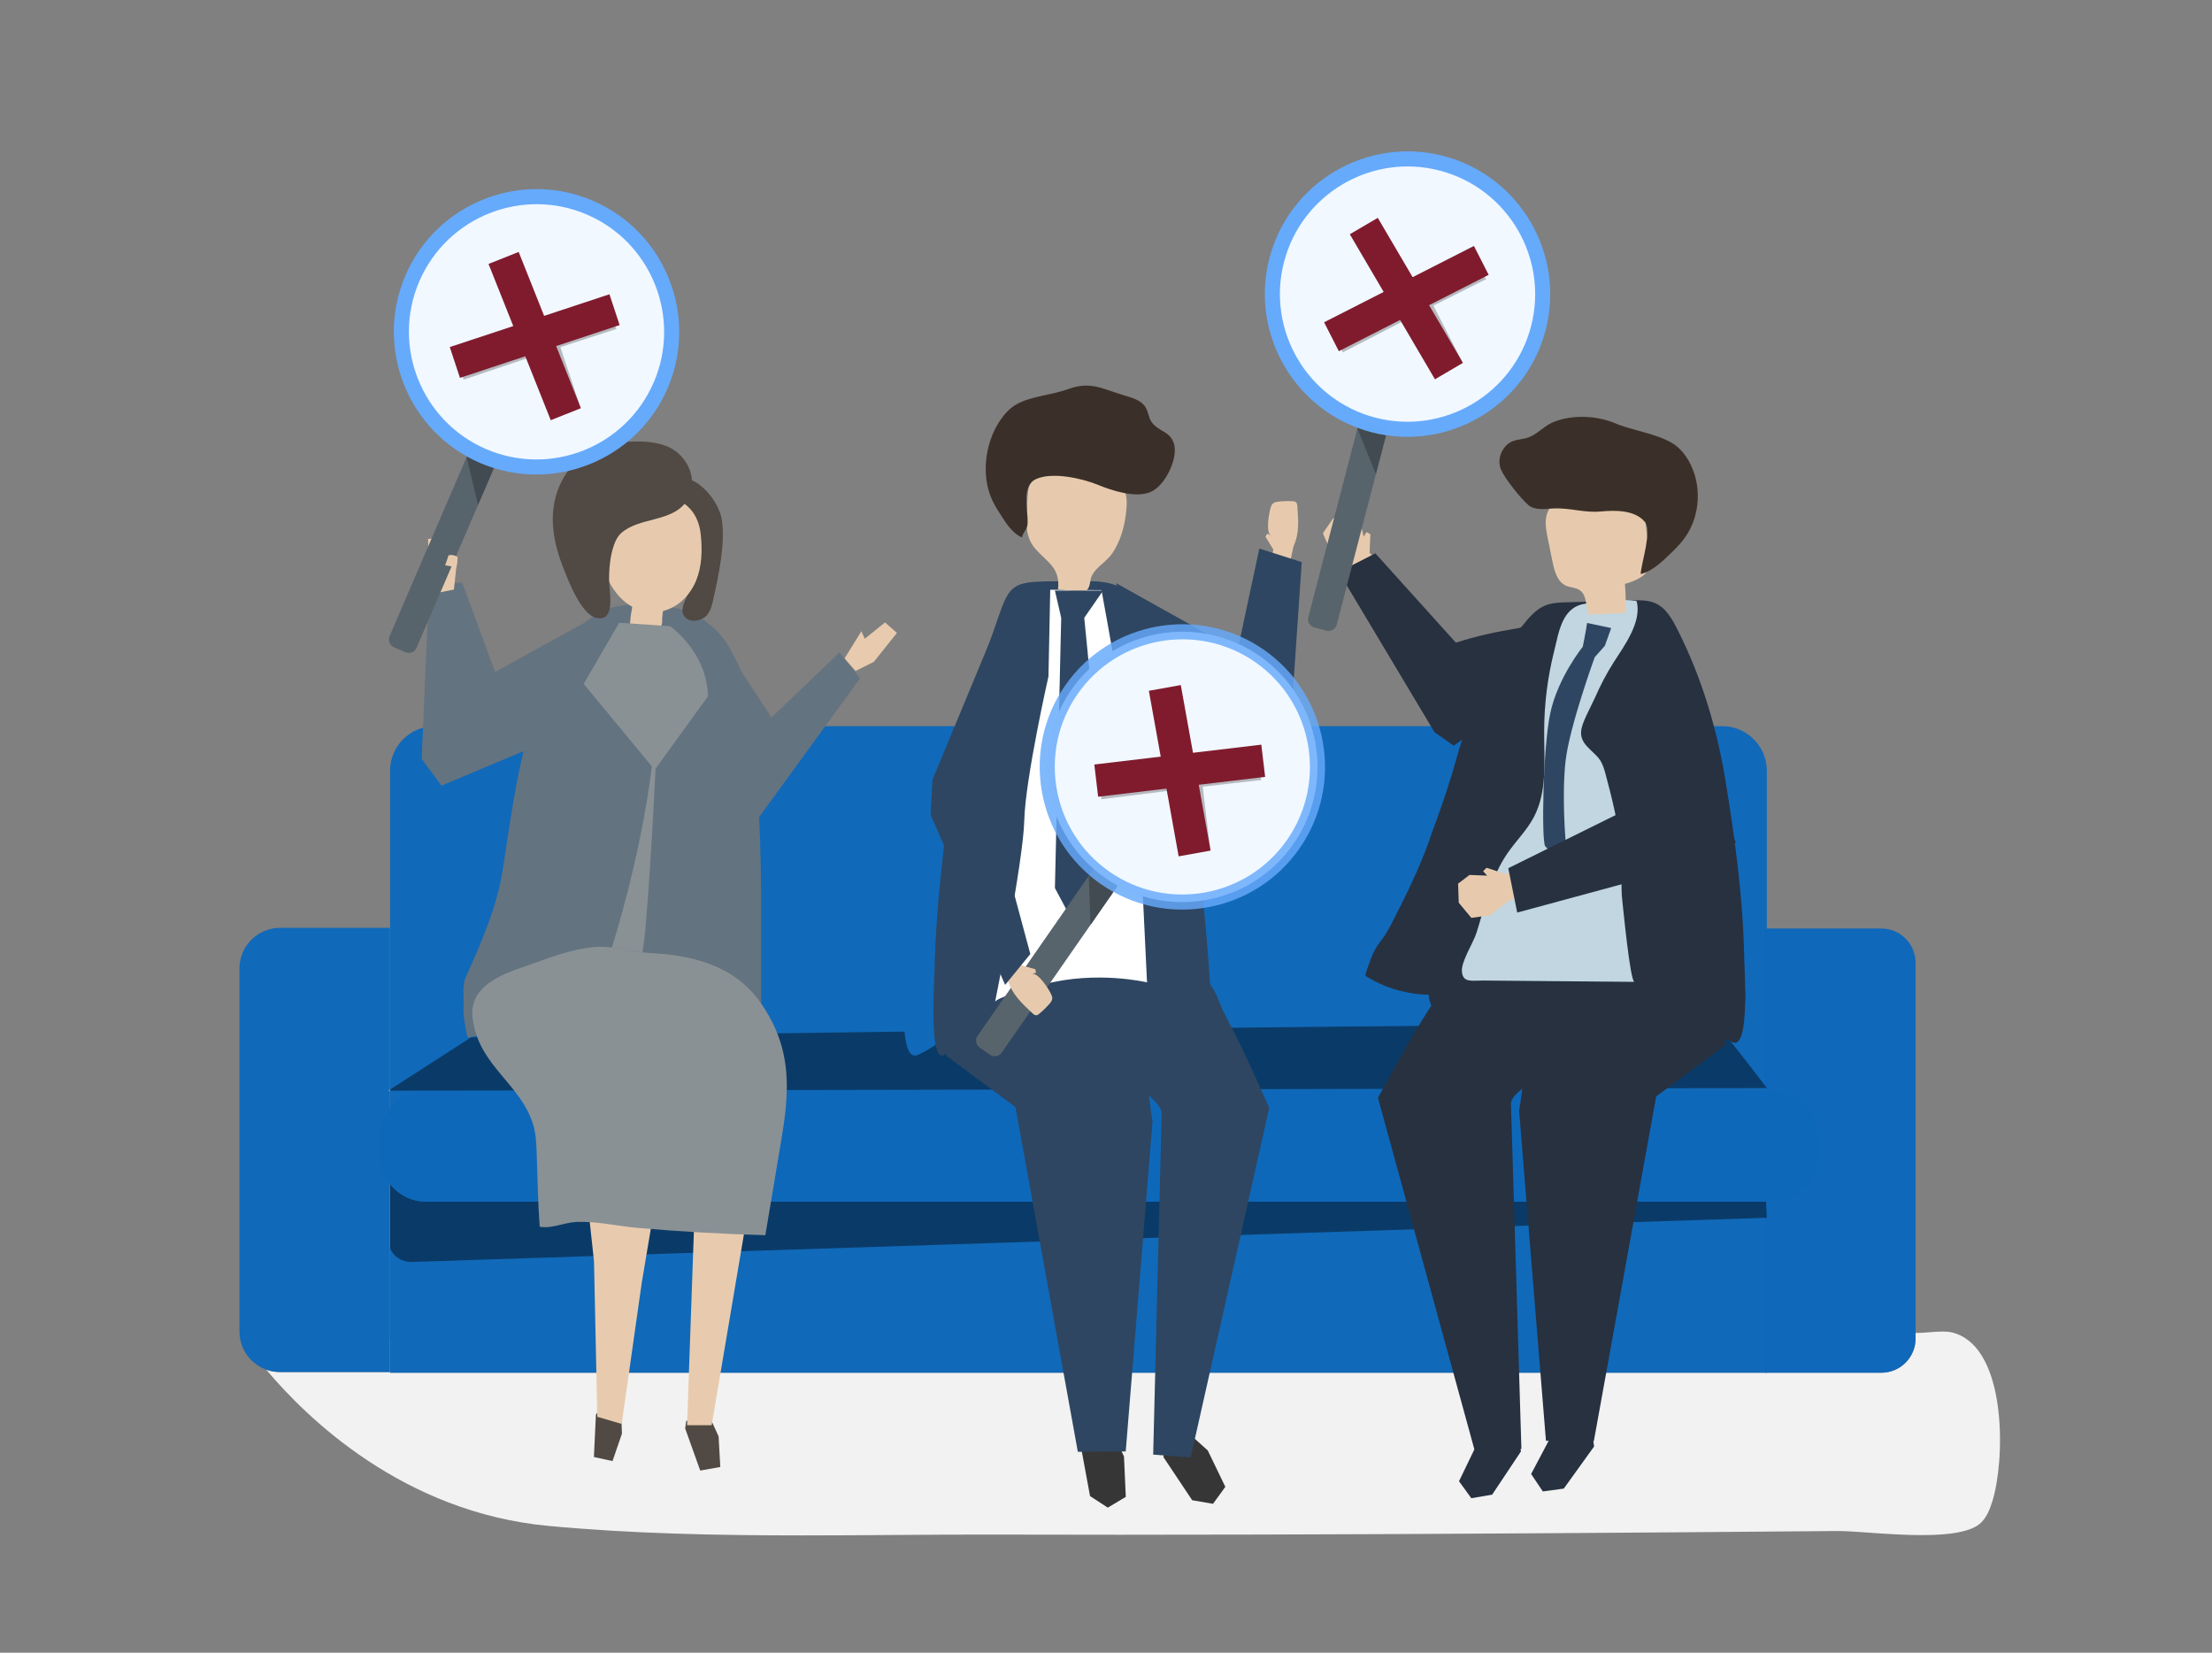 <?xml version="1.0" encoding="UTF-8" standalone="no"?>
<!-- Created with Inkscape (http://www.inkscape.org/) -->

<svg
   xmlns:dc="http://purl.org/dc/elements/1.1/"
   xmlns:cc="http://creativecommons.org/ns#"
   xmlns:rdf="http://www.w3.org/1999/02/22-rdf-syntax-ns#"
   xmlns:svg="http://www.w3.org/2000/svg"
   xmlns="http://www.w3.org/2000/svg"
   xmlns:sodipodi="http://sodipodi.sourceforge.net/DTD/sodipodi-0.dtd"
   xmlns:inkscape="http://www.inkscape.org/namespaces/inkscape"
   version="1.1"
   id="svg2"
   xml:space="preserve"
   width="2266.667"
   height="1693.333"
   viewBox="0 0 2266.667 1693.333"
   sodipodi:docname="rejected_concept.svg"
   inkscape:version="0.92.5 (2060ec1f9f, 2020-04-08)"><rect x="0" y="0" width="2266.667" height="1693.333" fill="#808080" stroke="none"/><defs
     id="defs6" /><sodipodi:namedview
     pagecolor="#ffffff"
     bordercolor="#666666"
     borderopacity="1"
     objecttolerance="10"
     gridtolerance="10"
     guidetolerance="10"
     inkscape:pageopacity="0"
     inkscape:pageshadow="2"
     inkscape:window-width="1366"
     inkscape:window-height="740"
     id="namedview4"
     showgrid="false"
     inkscape:zoom="0.27874017"
     inkscape:cx="1218.261"
     inkscape:cy="743.1181"
     inkscape:window-x="0"
     inkscape:window-y="0"
     inkscape:window-maximized="1"
     inkscape:current-layer="g10" /><g
     id="g10"
     inkscape:groupmode="layer"
     inkscape:label="ink_ext_XXXXXX"
     transform="matrix(1.333,0,0,-1.333,0,1693.333)"><g
       id="g4752"><g
         transform="scale(0.1)"
         id="g12"><path
           inkscape:connector-curvature="0"
           id="path18"
           style="fill:#f2f2f2;fill-opacity:1;fill-rule:nonzero;stroke:none"
           d="m 6167.83,901.5 c -653.66,0 -1307.82,12.602 -1953.53,73.102 C 3097.79,1079.3 2355.23,1807.3 2046.78,2175.4 c 33.15,-12 68.91,-18.5 106.19,-18.5 h 843.96 v 236.7 c 0.39,0 0.97,0 1.36,0 v -241.7 h 10583.81 880.2 c 145.4,0 263.3,117.8 263.3,263.2 v 42.8 c 7.1,0 14.2,0.1 21.2,0.1 53.3,0.3 122.3,10.4 185,10.4 29.6,0 57.9,-2.3 82.4,-8.9 19.6,-5.4 38.2,-12.4 56,-20.9 357.5,-171.8 341.4,-965.3 245.9,-1274.1 -18.3,-59.3 -41.7,-119.3 -85.5,-163.3 -76.1,-76.399 -257.6,-97.399 -456,-97.399 -121.3,0 -249,7.898 -362.9,15.699 -113.9,7.902 -214,15.699 -280.1,15.699 -2.3,0 -4.6,0 -6.8,0 C 13698.5,931.5 13272.2,928 12845.8,924.902 11432.2,914.5 10018.7,906.5 8604.97,906.5 c -307.62,0 -615.51,0.398 -923.13,1.199 -40.6,0.102 -81.19,0.203 -121.84,0.203 -230.77,0 -462.44,-1.601 -694.54,-3.203 -232.22,-1.597 -464.89,-3.199 -697.63,-3.199" /><path
           inkscape:connector-curvature="0"
           id="path20"
           style="fill:#514943;fill-opacity:1;fill-rule:nonzero;stroke:none"
           d="m 4776.8,1799.9 4.27,-116.4 -72.49,-210.7 -142.94,31.1 15.15,324.3 28.07,48.6 167.94,-76.9" /><path
           inkscape:connector-curvature="0"
           id="path22"
           style="fill:#0f68ba;fill-opacity:1;fill-rule:nonzero;stroke:none"
           d="m 14725.6,2415.1 c 0,-145.4 -117.9,-263.2 -263.3,-263.2 h -892.9 v 3414.39 h 892.9 c 145.4,0 263.3,-117.86 263.3,-263.24 V 2415.1" /><path
           inkscape:connector-curvature="0"
           id="path24"
           style="fill:#0f68ba;fill-opacity:0.979;fill-rule:nonzero;stroke:none"
           d="M 13582.1,2151.9 H 2998.29 v 4626.06 c 0,189.85 153.9,343.75 343.75,343.75 h 9896.26 c 189.9,0 343.8,-153.9 343.8,-343.75 V 2151.9" /><path
           inkscape:connector-curvature="0"
           id="path26"
           style="fill:#e8e8e8;fill-opacity:1;fill-rule:nonzero;stroke:none"
           d="m 2998.29,3108.5 c -0.47,1.12 -0.92,2.24 -1.36,3.37 v 492.02 c 0.45,-0.57 0.91,-1.16 1.36,-1.73 V 3108.5" /><path
           inkscape:connector-curvature="0"
           id="path28"
           style="fill:#000000;fill-opacity:0.434;fill-rule:nonzero;stroke:none"
           d="m 3158.68,3003.08 c -72.21,0 -134.56,43.45 -160.39,105.42 v 493.66 c 65.05,-82.41 165.83,-135.31 278.97,-135.31 H 13575.7 l 6.4,-124.06 -10415.63,-339.55 c -2.61,-0.11 -5.21,-0.16 -7.79,-0.16" /><path
           inkscape:connector-curvature="0"
           id="path30"
           style="fill:#0f68ba;fill-opacity:0.984;fill-rule:nonzero;stroke:none"
           d="M 13620.8,3466.85 H 3277.26 c -196.17,0 -355.2,159.03 -355.2,355.2 v 142.63 c 0,196.16 159.03,355.19 355.2,355.19 H 13620.8 c 196.1,0 355.2,-159.03 355.2,-355.19 v -142.63 c 0,-196.17 -159.1,-355.2 -355.2,-355.2" /><path
           inkscape:connector-curvature="0"
           id="path32"
           style="fill:#0f68ba;fill-opacity:0.979;fill-rule:nonzero;stroke:none"
           d="m 2996.93,2156.9 h -843.96 c -172.45,0 -312.25,139.8 -312.25,312.2 v 2789.93 c 0,172.45 139.8,312.26 312.25,312.26 h 843.96 V 2156.9" /><path
           inkscape:connector-curvature="0"
           id="path34"
           style="fill:#f5f5f5;fill-opacity:1;fill-rule:nonzero;stroke:none"
           d="m 2998.29,4320.05 c -0.46,0.01 -0.93,0.01 -1.36,0.01 v 7.42 l 1.36,0.88 v -8.31" /><path
           inkscape:connector-curvature="0"
           id="path36"
           style="fill:#000000;fill-opacity:0.434;fill-rule:nonzero;stroke:none"
           d="m 3140.55,4319.87 c -71.61,0 -119.87,0.06 -142.26,0.18 v 8.31 l 623.17,401.63 c 0,0 1510.54,21.07 3331.71,43.81 9.27,-100.74 30.52,-178.51 74.24,-183.71 1.7,-0.2 3.39,-0.3 5.07,-0.3 13.3,0 26.11,5.93 37.91,11.67 82.29,40.06 150.72,89.83 221.15,137.47 1.45,-2.04 2.92,-4.05 4.4,-6.01 85.69,-113.45 238.16,-148.88 378.62,-168.93 157.34,-22.45 316.04,-35.4 474.92,-38.7 20.7,-0.43 41.44,-0.69 62.17,-0.69 92,0 184.07,5.22 273.94,24.3 175.01,37.15 334.5,125.1 502.28,187.33 69.83,25.9 141.28,47.38 213.8,64.3 1450.53,16.2 2800.93,28.77 3498.43,28.77 306.3,0 486.6,-2.42 494.3,-8.03 56.7,-41.49 387.7,-481.41 387.7,-481.41 v 0 c 0,0 -9128.34,-19.99 -10441.55,-19.99" /><path
           inkscape:connector-curvature="0"
           id="path38"
           style="fill:#cfd4d4;fill-opacity:1;fill-rule:nonzero;stroke:none"
           d="m 2996.93,4320.06 c -5.6,0.03 -9.38,0.07 -11.34,0.12 l 11.34,7.3 v -7.42" /><path
           inkscape:connector-curvature="0"
           id="path40"
           style="fill:#363636;fill-opacity:1;fill-rule:nonzero;stroke:none"
           d="m 8374.63,1699.8 -67.56,-104.1 72.43,-392.1 136.34,-88.6 138.47,82.7 -13.86,310.3 -127.34,274.5 -138.48,-82.7" /><path
           inkscape:connector-curvature="0"
           id="path42"
           style="fill:#363636;fill-opacity:1;fill-rule:nonzero;stroke:none"
           d="m 8964.46,1626 -21.05,-122.3 221.19,-331.8 160.2,-27.6 94.66,130.5 -135.1,279.8 -225.24,201.9 -94.66,-130.5" /><path
           inkscape:connector-curvature="0"
           id="path44"
           style="fill:#2e4661;fill-opacity:1;fill-rule:nonzero;stroke:none;stroke-width:0.891"
           d="m 7280.089,4732.92 c 67.979,-113.45 188.937,-148.88 300.366,-168.93 124.821,-22.45 250.72,-35.4 376.763,-38.7 89.28,-2.34 179.282,0.23 266.642,23.61 138.839,37.15 265.365,125.1 398.468,187.33 117.736,55.05 241.304,90.11 366.346,103.94 35.279,3.89 72.351,6.77 102.346,30.57 65.782,52.19 65.068,171.58 56.5,269.18 -12.193,138.81 -29.154,289.68 -109.034,386.09 -56.572,68.27 -135.523,96.97 -211.998,117.61 -362.229,97.77 -745.227,61.02 -1093.676,-96.21 -139.965,-63.16 -360.611,-155.07 -458.728,-306.1 -80.601,-124.06 -67.012,-386.55 6.005,-508.39" /><path
           inkscape:connector-curvature="0"
           id="path46"
           style="fill:#2e4661;fill-opacity:1;fill-rule:nonzero;stroke:none"
           d="m 7296.38,4775.41 c -17.35,-45.71 -20.51,-102.38 -21.76,-187.1 l 531.57,-394.57 479.32,-2649.54 368.2,2.4 206.16,2536.26 c -36.6,212.07 -42.76,461.26 -114.4,662.7 -84.99,238.98 -476.27,343.02 -709.91,347.85 -202.69,4.19 -404.41,-53.41 -576.49,-159.97 -94.85,-58.74 -140.44,-99.37 -162.69,-158.03" /><path
           inkscape:connector-curvature="0"
           id="path48"
           style="fill:#2e4661;fill-opacity:1;fill-rule:nonzero;stroke:none;stroke-width:0.894"
           d="m 9356.25,5042.725 c 18.783,-43.348 34.653,-89.243 57.182,-132.295 50.644,-96.807 100.656,-192.014 148.054,-293.452 66.408,-142.159 131.65,-285.157 195.825,-428.866 L 9153.028,1499.9 l -288.193,22.612 65.073,2620.278 c 1.53,67.293 -121.462,157.395 -157.822,192.32 -93.437,89.757 -137.696,135.632 -189.852,268.598 -40.657,103.689 -47.431,227.037 -16.242,335.516 31.181,108.458 100.47,200.318 187.4,244.614 67.436,34.372 141.976,40.178 214.923,45.53 105.536,7.771 220.572,12.363 306.224,-63.274 38.319,-33.829 61.674,-77.137 81.711,-123.368" /><path
           inkscape:connector-curvature="0"
           id="path50"
           style="fill:#2e4661;fill-opacity:1;fill-rule:nonzero;stroke:none;stroke-width:0.876"
           d="m 7176.865,5048.67 c -4.972,-192.07 -1.788,-448.98 60.13,-458.58 11.601,-1.8 22.78,4.9 32.977,11.37 107.67,68.31 184.419,164.89 290.577,230.89 111.23,69.17 237.652,105.36 361.196,130.37 184.281,38.42 371.608,61.52 557.078,63.68 159.399,1.84 352.296,7.74 502.978,-44.49 114.475,-53.86 227.063,-109.14 338.738,-168.23 -33.69,715.49 -111.56,1445.25 -234.644,2183.1 -48.053,288.04 -46.987,572.94 -207.966,793.27 -144.077,197.21 -95.678,450.16 -518.677,446.1 -750.044,-7.2 -525.866,63.79 -848.154,-718.56 -72.314,-175.57 -163.488,-654.48 -190.557,-843.78 -32.578,-227.83 -62.678,-454.58 -86.378,-680.74 -26.24,-250.48 -44.739,-500.23 -50.094,-748.5 -0.591,-27.45 -4.826,-104.2 -7.205,-195.9" /><path
           inkscape:connector-curvature="0"
           id="path52"
           style="fill:#ffffff;fill-opacity:1;fill-rule:nonzero;stroke:none;stroke-width:0.849"
           d="m 8073.473,8170.08 394.097,-3.017 c 0,0 277.165,-1505.883 289.961,-1765.247 12.568,-254.624 60.032,-1249.545 60.032,-1249.545 0,0 -385.831,92.772 -792.569,-15.044 -403.767,-107.013 -376.116,-138.796 -376.116,-138.796 0,0 217.728,1085.059 224.913,1396.813 7.34,318.875 186.054,1108.741 186.054,1108.741 l 13.627,666.095" /><path
           inkscape:connector-curvature="0"
           id="path54"
           style="fill:#e7caad;fill-opacity:1;fill-rule:nonzero;stroke:none"
           d="m 8352.52,8165.25 c -4.81,-4.18 -10.35,-7.47 -16.76,-9.58 -12.72,-4.19 -26.54,-2.65 -39.85,-1.08 -54.2,6.42 -108.4,12.82 -162.6,19.24 17.87,165.97 -79.15,203.51 -173.69,310.26 -95.83,108.22 -66.34,254.13 -60.95,386.57 1.54,36.88 3.33,74.88 18.93,108.34 27.36,58.71 91.08,91.14 152.95,110.37 157.86,49.06 338.41,36.97 477.41,-52.51 36.99,-23.81 71.53,-53.74 91.57,-92.9 30.9,-60.4 23.05,-132.47 14.43,-199.75 -13.24,-103.42 -43.84,-204.99 -102.32,-292.16 -54.49,-81.2 -158.37,-120.1 -170.3,-217.56 -3.09,-25.17 -10.71,-53.5 -28.82,-69.24" /><path
           inkscape:connector-curvature="0"
           id="path56"
           style="fill:#3a3029;fill-opacity:1;fill-rule:nonzero;stroke:none"
           d="m 9031.19,9248.95 c -1.67,50.63 -21.93,95.86 -69.46,126.42 -40.98,26.34 -88.23,48.18 -113.13,90.06 -19.32,32.5 -22.15,72.72 -41.31,105.33 -34.66,59.03 -109.93,76.4 -175.4,96.41 -163.76,50.06 -251.94,107.85 -425.4,43.77 -123.33,-45.57 -282.67,-51.67 -397.14,-118.13 -47.8,-27.75 -88.47,-72.34 -121.85,-122 -115.63,-172.06 -143.4,-414 -68.09,-593.47 16.87,-40.17 38.29,-77.12 61.19,-112.49 45.79,-70.72 94.83,-157.74 175.9,-192.37 5.1,33.33 31.19,51.72 39.34,84.47 5.88,23.57 3.91,48.27 2.63,72.54 -4.98,94.36 -35.39,243.56 63.62,290.35 125.2,59.17 360.07,5.79 480.66,-44.29 106.7,-44.32 286.78,-101.99 400.54,-54.51 105.61,44.08 191.48,219.75 187.9,327.91" /><path
           inkscape:connector-curvature="0"
           id="path58"
           style="fill:#2e4661;fill-opacity:1;fill-rule:nonzero;stroke:none"
           d="m 8109.43,8163.7 h 370.48 l -144.97,-209.44 209.4,-2129.42 -257.73,-279.26 -177.18,331.63 48.32,2077.05 -48.32,209.44" /><path
           inkscape:connector-curvature="0"
           id="path60"
           style="fill:#273140;fill-opacity:1;fill-rule:nonzero;stroke:none"
           d="m 12237.5,1707.9 16.6,-123 -232.9,-323.7 -161.1,-21.8 -89.9,133.9 145,274.7 232.3,193.7 90,-133.8" /><path
           inkscape:connector-curvature="0"
           id="path62"
           style="fill:#273140;fill-opacity:1;fill-rule:nonzero;stroke:none"
           d="m 11670.8,1669 21.1,-122.2 -221.2,-331.9 -160.2,-27.6 -94.7,130.6 135.1,279.7 225.3,202 94.6,-130.6" /><path
           inkscape:connector-curvature="0"
           id="path64"
           style="fill:#273140;fill-opacity:1;fill-rule:nonzero;stroke:none"
           d="m 13339.3,4776 c -85.7,-113.45 -238.1,-148.88 -378.6,-168.93 -157.3,-22.46 -316,-35.39 -474.9,-38.7 -112.5,-2.34 -226,0.22 -336.1,23.6 -175,37.16 -334.5,125.11 -502.3,187.35 -148.4,55.05 -304.2,90.09 -461.8,103.92 -44.5,3.9 -91.2,6.78 -129,30.58 -82.9,52.19 -82,171.57 -71.2,269.19 15.4,138.8 36.7,289.67 137.4,386.08 71.3,68.27 170.9,96.96 267.2,117.61 456.7,97.77 939.4,61.02 1378.7,-96.21 176.4,-63.17 454.5,-155.08 578.2,-306.1 101.6,-124.06 84.5,-386.55 -7.6,-508.39" /><path
           inkscape:connector-curvature="0"
           id="path66"
           style="fill:#273140;fill-opacity:1;fill-rule:nonzero;stroke:none"
           d="m 13241.4,4857.48 c 17.3,-45.71 20.5,-102.37 21.8,-187.09 l -531.6,-394.57 -479.3,-2649.62 -368.2,2.5 -206.2,2536.24 c 36.6,212.06 42.8,461.26 114.4,662.7 85,238.97 476.3,343.01 709.9,347.85 202.7,4.18 404.4,-53.41 576.5,-159.97 94.9,-58.74 140.4,-99.38 162.7,-158.04" /><path
           inkscape:connector-curvature="0"
           id="path68"
           style="fill:#273140;fill-opacity:1;fill-rule:nonzero;stroke:none"
           d="m 11088.2,5130.94 c -23.2,-43.89 -42.9,-90.38 -70.7,-133.99 -62.6,-98.03 -124.4,-194.44 -182.9,-297.18 -82.1,-143.96 -162.7,-288.79 -242,-434.33 l 746.7,-2722.54 356.1,23 -80.4,2653.64 c -1.9,68.15 150.1,159.4 195,194.77 115.5,90.9 170.2,137.36 234.6,272.02 50.3,105.01 58.6,229.93 20.1,339.78 -38.5,109.86 -124.2,202.87 -231.6,247.74 -83.3,34.8 -175.4,40.68 -265.6,46.11 -130.4,7.87 -272.5,12.52 -378.4,-64.07 -47.3,-34.27 -76.2,-78.14 -100.9,-124.95" /><path
           inkscape:connector-curvature="0"
           id="path70"
           style="fill:#647380;fill-opacity:1;fill-rule:nonzero;stroke:none"
           d="m 4710.6,8035.33 c -4.2,-0.98 -8.38,-2 -12.54,-3.04 -198.97,-50.09 -424.15,-330.2 -495.41,-523.71 -219.74,-596.65 -256.31,-970.9 -338.61,-1495.03 -44.3,-282.21 -165.17,-557.99 -282.08,-818.47 -32.77,-73 -13.16,-146.83 -18.34,-222.7 -5.4,-78.99 13.45,-160.04 28.92,-238.04 3.94,-21.72 133.43,32.93 144.79,36.58 203.42,65.2 408.6,125.45 616.86,173.3 137.81,31.67 276.91,57.89 417.05,76.93 413.45,56.18 687.75,-77.12 1082.21,-208.66 -13.8,902.61 36.33,1632.86 -115.6,2519.44 -18.17,106.05 -17.41,177.96 -76.97,292.53 -57.18,109.97 -95.71,186.58 -187.34,263.32 -31.38,26.3 -63,52.76 -98.64,72.52 -187.8,104.2 -455.14,124.3 -664.3,75.03" /><path
           inkscape:connector-curvature="0"
           id="path72"
           style="fill:#e8cbae;fill-opacity:1;fill-rule:nonzero;stroke:none"
           d="m 6716.98,7615.77 178.14,222.68 -91.86,80.27 -155.74,-125.48 -25.82,58.14 -129.23,-209.12 84.22,-96.34 140.29,69.85" /><path
           inkscape:connector-curvature="0"
           id="path74"
           style="fill:#647380;fill-opacity:1;fill-rule:nonzero;stroke:none"
           d="m 5473.54,7887.78 457.08,-699.58 523.37,500.54 157.34,-199.72 -848.62,-1166.37 -638.59,1002.89 349.42,562.24" /><path
           inkscape:connector-curvature="0"
           id="path76"
           style="fill:#647380;fill-opacity:1;fill-rule:nonzero;stroke:none"
           d="m 4703,8032.45 -896.97,-494.01 -253.39,687.41 -253.8,-14.6 -57.19,-1341.78 151.54,-205.06 928.02,389.52 381.79,978.52" /><path
           inkscape:connector-curvature="0"
           id="path78"
           style="fill:#514943;fill-opacity:1;fill-rule:nonzero;stroke:none"
           d="m 5356.26,8496.91 c 42.92,-125.59 -19.15,-259.51 -73.7,-373.99 -22.29,-46.78 -57.42,-112.24 -19.37,-159.64 42.61,-53.07 135.33,-32.9 172.88,13.32 26.53,32.64 37.33,74.52 46.33,115.22 40.34,182.35 96.59,437.75 65.31,622.5 -25.07,148.13 -223.27,396.71 -395.64,284.85 -31.29,-20.31 -49.51,-54.64 -64.75,-88.13 -9.09,-20 -17.74,-40.88 -18,-62.76 -1.06,-87.24 80.68,-101.96 137.13,-143.48 69.62,-51.21 122.4,-127.68 149.81,-207.89" /><path
           inkscape:connector-curvature="0"
           id="path80"
           style="fill:#e7caad;fill-opacity:1;fill-rule:nonzero;stroke:none"
           d="m 5094.84,8006.57 c 119.22,27.38 212.43,124.91 257.22,235.99 44.79,111.07 47.13,234.25 34.74,352.98 -41.22,395.09 -545.61,369.73 -716.41,66.91 -148.86,-263.91 77.82,-735.44 424.45,-655.88" /><path
           inkscape:connector-curvature="0"
           id="path82"
           style="fill:#514943;fill-opacity:1;fill-rule:nonzero;stroke:none"
           d="m 4708.35,8477.73 c -24.84,-91.91 -28.95,-203.52 -24.35,-270.88 5.26,-76.81 42.88,-285.55 -100.78,-252.48 -119.8,27.57 -220.62,301.32 -258.74,399.22 -92.62,237.91 -116.26,487.97 26.27,707.74 55.55,85.65 133.01,161.24 230.21,197.22 146.15,54.13 400.27,75.88 549.1,13.07 162.2,-68.47 248.22,-273.19 146.18,-422.66 -109.75,-160.75 -364.52,-119.54 -501.84,-244.08 -30.46,-27.63 -51.7,-74.11 -66.05,-127.15" /><path
           inkscape:connector-curvature="0"
           id="path84"
           style="fill:#e7caad;fill-opacity:1;fill-rule:nonzero;stroke:none"
           d="m 5101.43,8048.36 c -3.58,-30.04 -7.15,-60.08 -10.72,-90.12 -1.63,-13.78 2.76,-52.34 -7.58,-62.64 -5.39,-5.38 -14.07,-5.48 -21.77,-5.22 -22.01,0.74 -219.28,8.3 -218.27,21.45 2.69,35.26 6.13,69.88 13.64,104.03 6.06,27.59 4.91,78.31 18.63,100.09 35.16,-20.53 70.67,-31.94 110.68,-39.82 38.61,-7.59 77.36,-14.52 116.22,-20.78 -0.29,-2.33 -0.56,-4.66 -0.83,-6.99" /><path
           inkscape:connector-curvature="0"
           id="path86"
           style="fill:#e7caad;fill-opacity:1;fill-rule:nonzero;stroke:none"
           d="m 10639.6,8336.69 -111.3,117.52 6.2,142.59 -29.6,16.65 -22,-35.55 -28.8,119.81 -80,60 -126.8,-40.22 -77.9,-113.33 53.3,-121.73 127.3,-93.63 145.4,-167.47 144.2,115.36" /><path
           inkscape:connector-curvature="0"
           id="path88"
           style="fill:#273140;fill-opacity:1;fill-rule:nonzero;stroke:none"
           d="m 10572.7,8450.07 618.9,-686.52 c 158.5,50.51 305.1,82.22 467.3,109.15 157.5,26.13 333,154.47 495.1,118.79 365.9,-80.54 -353.9,-577.12 -443.3,-640.45 -178.5,-126.35 -357,-252.7 -535.4,-379.05 l -147.8,103.24 -735.9,1231.08 281.1,143.76" /><path
           inkscape:connector-curvature="0"
           id="path90"
           style="fill:#273140;fill-opacity:1;fill-rule:nonzero;stroke:none"
           d="m 13415,5139.8 c 4.1,-188.52 -1.8,-442.59 -74.3,-451.89 -13.5,-1.75 -26.5,4.96 -38.4,11.45 -125.2,68.37 -213.8,164.6 -337.3,230.67 -129.4,69.24 -277.4,106.03 -422.6,131.79 -217,39.66 -438.9,64.26 -660.1,68.12 -173.8,3.04 -348.5,-11.78 -521.6,-26.18 -144.1,-11.99 -278.1,-54.68 -424.8,-44.51 -150.4,10.43 -298.6,56.49 -427.1,135.51 -4.7,2.89 -9.7,6.18 -11.7,11.34 -2.1,5.66 0,11.94 2.1,17.62 30.7,84.18 52.8,167.54 108.5,237.26 62.3,77.84 106.6,176.75 151.6,265.37 93.9,184.69 182.3,378.24 247.8,574.99 54.3,146.38 106.5,294.32 152,443.67 20.8,67.96 39.3,137.06 59.7,205.91 20.2,68.17 57.8,156.85 57.8,228.22 0,286.75 257.3,502.46 424.7,711.97 50.3,62.98 104,128.54 178.8,158.57 51.3,20.56 107.8,22.42 163.1,24.01 167.5,4.81 335,9.62 502.5,14.43 61,1.76 124.6,3.05 180.2,-22.11 83.5,-37.71 130.6,-125.32 171.8,-207.05 184.9,-366.52 302.7,-761.67 368.8,-1169.18 34.4,-212.78 66.3,-425.98 91.1,-639.98 27.7,-238.8 46.7,-478.69 50.7,-718.95 0.5,-26.7 4.7,-101.48 6.7,-191.05" /><path
           inkscape:connector-curvature="0"
           id="path92"
           style="fill:#c1d6e0;fill-opacity:1;fill-rule:nonzero;stroke:none"
           d="m 12197,7207.91 c -44.9,-98.09 -71,-164.66 6.5,-245.75 74,-77.6 104.5,-81.73 135.9,-197.82 52.5,-194.23 101.3,-395.97 124.6,-596.12 15.4,-131.96 -9.4,-258.35 7.5,-392.27 6.2,-48.66 59.9,-619.45 93.2,-619.74 -259.6,2.26 -519.3,4.52 -778.9,6.78 -129.9,1.13 -259.7,2.28 -389.5,3.39 -79.9,0.68 -152,-20.14 -158.3,70.5 -5.3,77.62 87.8,219.02 112.4,296.94 65.6,207.18 111.6,426.09 236.1,608.35 65.1,95.1 149.6,176.95 203.7,278.66 106,199.22 79.5,438.81 80.2,664.47 0.5,207.56 26.8,415 77.5,616.26 35.9,142.54 58.4,330.02 230,359.82 128.5,22.33 273.7,41.23 402.9,22.23 44,-160.14 -98.2,-349.22 -177.8,-474.04 -54.2,-84.96 -100.6,-174.68 -141,-266.9 -13.7,-31.13 -40.7,-81.79 -65,-134.76" /><path
           inkscape:connector-curvature="0"
           id="path94"
           style="fill:#e7caad;fill-opacity:1;fill-rule:nonzero;stroke:none"
           d="m 12214.3,7979.74 c 93.2,4.05 186.4,8.1 279.7,12.14 5,74.25 4.1,148.9 -2.8,223.01 78.8,22.88 170.4,58.67 188.3,138.73 5.7,25.22 2.7,51.47 -0.3,77.13 -12.3,106.12 -24.6,212.23 -37,318.34 -4.2,36.7 -8.8,74.49 -26.9,106.74 -31.6,56.57 -97.6,84.22 -160.8,98.83 -161.2,37.28 -340.5,11.86 -472.6,-87.74 -35.2,-26.5 -67.4,-58.92 -84.5,-99.5 -26.4,-62.56 -13.2,-133.9 0.3,-200.43 12.6,-61.39 25.1,-122.8 37.6,-184.2 14.4,-70.61 36.4,-151.21 102.1,-181.03 34.8,-15.83 77.1,-14.11 108.2,-36.41 54.8,-39.31 42.5,-123.43 68.7,-185.61" /><path
           inkscape:connector-curvature="0"
           id="path96"
           style="fill:#3a3029;fill-opacity:1;fill-rule:nonzero;stroke:none"
           d="m 11697.8,9328.3 c 20.7,3.69 41.8,8.06 63.2,17.36 67.5,29.4 114.8,88.35 186.5,115.94 145.1,55.8 327,47.71 469.5,-12.23 136.4,-57.35 322.5,-79.42 444.5,-156.48 51,-32.18 90.4,-80.23 120.3,-132.56 103.6,-181.3 90.8,-422.64 -31.3,-592 -27.4,-38 -59.6,-72.33 -93.2,-104.96 -69.6,-67.54 -152.9,-151.09 -244.7,-172.46 2.3,80.89 90,331.47 31.7,401.11 -77.4,92.34 -229.3,89.97 -338.1,79.79 -129.7,-12.15 -236.4,29.49 -365.8,23.01 -65.8,-3.3 -140.3,-16.54 -190.8,25.88 -58.4,49.04 -181.9,204.78 -211.2,273.13 -25.6,59.84 -8.5,133.54 36.1,181 38.4,40.98 79.9,45.75 123.3,53.47" /><path
           inkscape:connector-curvature="0"
           id="path98"
           style="fill:#e8cbae;fill-opacity:1;fill-rule:nonzero;stroke:none"
           d="m 4392.83,4610.29 173.53,-1602.92 25.08,-1194.07 187.57,-55.2 154.49,1086.75 333.59,1986.49 -874.26,-221.05" /><path
           inkscape:connector-curvature="0"
           id="path100"
           style="fill:#514943;fill-opacity:1;fill-rule:nonzero;stroke:none"
           d="m 5472.76,1775.1 51.2,-112.2 13.13,-235.6 -154.24,-27.4 -115.76,323.6 8.22,59 197.45,-7.4" /><path
           inkscape:connector-curvature="0"
           id="path102"
           style="fill:#e8cbae;fill-opacity:1;fill-rule:nonzero;stroke:none"
           d="M 5704.17,4983.34 5796.99,3679.13 5470.81,1748.2 h -189.17 l 62.96,1787.49 -379.91,1542.36 739.48,-94.71" /><path
           inkscape:connector-curvature="0"
           id="path104"
           style="fill:#899195;fill-opacity:1;fill-rule:nonzero;stroke:none"
           d="m 5981.1,4745.3 c -30.96,81.84 -73.95,163.43 -131.62,246.75 -203.66,294.27 -531.16,368.86 -849.1,385.55 -147.03,7.71 -288.23,58.75 -434.56,45.83 -186.43,-16.45 -369.51,-92.73 -546.42,-154.16 -161.15,-55.99 -412.43,-147.35 -387.03,-383.99 40.28,-375.21 374.14,-508.81 468.45,-833.61 19.12,-65.87 21.92,-135.91 24.58,-204.98 7.31,-190.52 9.34,-382.72 23.37,-572.53 92.76,-17.02 185.68,31.82 280.06,36.46 154.77,7.59 321.15,-32.36 475.84,-45.82 325.71,-28.32 652.13,-46.93 978.76,-55.83 41.82,249.57 83.66,499.15 125.49,748.72 50.14,299.2 64.19,544.49 -27.82,787.61" /><path
           inkscape:connector-curvature="0"
           id="path106"
           style="fill:#e7caad;fill-opacity:1;fill-rule:nonzero;stroke:none"
           d="m 9756.05,8349.75 33.02,128.62 -61.2,99.83 14.57,23.71 29.92,-16.74 c -46.75,25.81 -15.26,182.06 -4.9,215.18 3.7,11.83 8.29,23.98 17.44,32.34 11.37,10.38 27.62,13.04 42.92,14.74 36.28,4.02 72.89,5.06 109.34,3.12 8.27,-0.44 17.05,-1.21 23.67,-6.18 9.85,-7.4 11.59,-21.25 12.41,-33.54 7.51,-111.96 16.47,-206.51 -30.23,-308.38 l -37.56,-178.02 -149.4,25.32" /><path
           inkscape:connector-curvature="0"
           id="path108"
           style="fill:#2e4661;fill-opacity:1;fill-rule:nonzero;stroke:none;stroke-width:1.04"
           d="M 9680.986,8486.84 9512.752,7700 l -933.499,521.22 330.887,-969.46 872.998,-311.76 128.736,48.52 94.927,1394.19 -325.814,104.13" /><path
           inkscape:connector-curvature="0"
           id="path110"
           style="fill:#2e4661;fill-opacity:1;fill-rule:nonzero;stroke:none"
           d="m 12200.4,7914.73 185.3,-39 -48.8,-136.49 -78,-87.75 c 0,0 -194.9,-536.23 -224.2,-799.47 -29.2,-263.24 0,-604.37 0,-604.37 l -9.7,-234.1 c 0,0 -117,156 -146.3,185.25 -29.2,29.25 -19.5,750.72 39,1023.71 58.5,272.99 249.5,509.8 249.5,509.8 0,0 23.5,114.17 33.2,182.42" /><path
           inkscape:connector-curvature="0"
           id="path112"
           style="fill:#e7caad;fill-opacity:1;fill-rule:nonzero;stroke:none"
           d="m 11734.8,6066.99 -157.9,-82.97 -149.4,49.09 -26.5,-26.39 31.1,-33.92 -135.6,5.23 -87.6,-66.98 4.8,-146.58 97,-116.39 145.1,20.19 137.3,107.1 221,104.21 -79.3,187.41" /><path
           inkscape:connector-curvature="0"
           id="path114"
           style="fill:#273140;fill-opacity:1;fill-rule:nonzero;stroke:none"
           d="m 11594.5,6029.84 913,451.77 c -6.2,183.18 3.9,348.2 23.7,528.29 19.3,174.87 -64.5,399.35 21.7,560.65 194.7,364.1 506.7,-547.68 547.1,-661.46 80.8,-227.02 161.6,-454.04 242.4,-681.07 l -153.7,-125.94 -1525.5,-413.25 -68.7,341.01" /><path
           inkscape:connector-curvature="0"
           id="path116"
           style="fill:#58646c;fill-opacity:1;fill-rule:nonzero;stroke:none"
           d="m 10196.7,7855.75 -92.8,24.15 c -34.8,9.05 -55.6,44.55 -46.6,79.31 l 471.7,1812.88 c 9,34.76 44.5,55.6 79.3,46.56 l 92.8,-24.15 c 34.7,-9.04 55.6,-44.55 46.6,-79.3 L 10276,7902.31 c -9,-34.75 -44.5,-55.6 -79.3,-46.56" /><path
           inkscape:connector-curvature="0"
           id="path118"
           style="fill:#bfbfbf;fill-opacity:1;fill-rule:nonzero;stroke:none"
           d="m 10576.9,9058.72 v 0 l 77.8,299.26 v 0 l -77.8,-299.26 m -142.3,350.57 v 0 0.02 -0.03" /><path
           inkscape:connector-curvature="0"
           id="path120"
           style="fill:#424b51;fill-opacity:1;fill-rule:nonzero;stroke:none"
           d="m 10576.9,9058.72 -142.3,350.57 v 0.02 l 1.8,5.42 c 34.9,-12.99 70.7,-24.32 107.5,-33.89 36.9,-9.6 73.9,-17.2 110.8,-22.86 l -77.8,-299.26" /><path
           inkscape:connector-curvature="0"
           id="path122"
           style="fill:#f1f8ff;fill-opacity:1;fill-rule:nonzero;stroke:none"
           d="m 11825.7,10180.9 c -144.4,-555.36 -711.8,-888.47 -1267.2,-743.98 -555.4,144.49 -888.48,711.88 -744,1267.28 144.49,555.3 711.8,888.5 1267.2,744 555.4,-144.5 888.5,-711.9 744,-1267.3" /><path
           inkscape:connector-curvature="0"
           id="path124"
           style="fill:#66aafc;fill-opacity:0.995;fill-rule:nonzero;stroke:none"
           d="m 11067.1,11392.1 c -523.5,136.2 -1060.3,-179 -1196.5,-702.5 -136.21,-523.6 178.9,-1060.38 702.5,-1196.59 523.6,-136.21 1060.3,178.94 1196.6,702.49 136.2,523.6 -179,1060.4 -702.6,1196.6 m -523.2,-2011.26 c -585.4,152.3 -937.78,752.46 -785.48,1337.96 152.3,585.4 752.48,937.8 1337.88,785.5 585.5,-152.4 937.8,-752.5 785.5,-1338 -152.3,-585.39 -752.5,-937.76 -1337.9,-785.46" /><path
           inkscape:connector-curvature="0"
           id="path126"
           style="fill:#b5babf;fill-opacity:1;fill-rule:nonzero;stroke:none"
           d="m 11236.9,9929.48 -33.5,8.83 -233.8,390.79 -648.2,-334.69 -24.8,54.99 1081.5,576.5 46.5,-68.3 -405.6,-203.4 217.9,-424.72" /><path
           inkscape:connector-curvature="0"
           id="path128"
           style="fill:#801b2e;fill-opacity:1;fill-rule:nonzero;stroke:none"
           d="m 11443.8,10590.6 -113.2,222.2 -471.3,-240.1 -267.8,456.1 -215.1,-126.2 260.3,-443.3 -458,-233.3 113.2,-222.2 471.3,240.1 267.7,-456.17 215.1,126.26 -260.2,443.31 458,233.3" /><path
           inkscape:connector-curvature="0"
           id="path130"
           style="fill:#58646c;fill-opacity:1;fill-rule:nonzero;stroke:none"
           d="m 7610.16,4596.38 -78.75,54.73 c -29.5,20.5 -36.79,61.03 -16.29,90.52 l 1069.05,1538.21 c 20.5,29.49 61.02,36.78 90.52,16.28 l 78.76,-54.73 c 29.49,-20.5 36.78,-61.03 16.28,-90.52 L 7700.68,4612.66 c -20.5,-29.5 -61.02,-36.78 -90.52,-16.28" /><path
           inkscape:connector-curvature="0"
           id="path132"
           style="fill:#bfbfbf;fill-opacity:1;fill-rule:nonzero;stroke:none"
           d="m 8382.62,5593.86 v 0 l 156.88,225.73 0.01,0.01 -156.89,-225.74 m 161.58,232.49 v 0 l 14.89,21.43 v 0 l -14.89,-21.43" /><path
           inkscape:connector-curvature="0"
           id="path134"
           style="fill:#223449;fill-opacity:1;fill-rule:nonzero;stroke:none"
           d="m 8539.5,5819.59 4.7,6.76 v 0 l -4.69,-6.75 -0.01,-0.01 M 8370.22,5972 v 0 l 0.02,0.02 -0.02,-0.02" /><path
           inkscape:connector-curvature="0"
           id="path136"
           style="fill:#424b51;fill-opacity:1;fill-rule:nonzero;stroke:none"
           d="m 8382.62,5593.86 -12.4,378.14 0.02,0.02 3.6,4.45 c 28.23,-24.23 57.97,-47.27 89.17,-68.95 31.32,-21.77 63.39,-41.68 96.08,-59.74 l -14.89,-21.43 -4.7,-6.76 -156.88,-225.73" /><path
           inkscape:connector-curvature="0"
           id="path138"
           style="fill:#f1f8ff;fill-opacity:1;fill-rule:nonzero;stroke:none"
           d="m 9942.35,6215.35 c -327.51,-471.24 -975.02,-587.76 -1446.27,-260.24 -471.24,327.51 -587.76,975.03 -260.24,1446.27 327.51,471.24 975.03,587.75 1446.27,260.24 471.29,-327.51 587.79,-975.03 260.24,-1446.27" /><path
           inkscape:connector-curvature="0"
           id="path140"
           style="fill:#66aafc;fill-opacity:0.825;fill-rule:nonzero;stroke:none"
           d="m 9649.03,7614.03 c -444.24,308.75 -1056.85,198.52 -1365.6,-245.73 -308.75,-444.25 -198.53,-1056.85 245.72,-1365.61 444.25,-308.74 1056.87,-198.51 1365.62,245.74 308.73,444.24 198.53,1056.86 -245.74,1365.6 M 8463.01,5907.52 c -496.73,345.22 -619.99,1030.21 -274.76,1526.93 345.23,496.73 1030.2,619.98 1526.93,274.76 496.72,-345.23 620.02,-1030.2 274.76,-1526.93 -345.22,-496.73 -1030.2,-619.99 -1526.93,-274.76" /><path
           inkscape:connector-curvature="0"
           id="path142"
           style="fill:#b5babf;fill-opacity:1;fill-rule:nonzero;stroke:none"
           d="m 9302.9,6182.89 -28.36,19.84 -84.41,447.54 -723.89,-90.09 -4.35,60.15 1214.2,167.29 19.99,-80.2 -450.9,-50.65 57.72,-473.88" /><path
           inkscape:connector-curvature="0"
           id="path144"
           style="fill:#801b2e;fill-opacity:1;fill-rule:nonzero;stroke:none"
           d="m 9725.46,6731.76 -29.43,247.63 -525.23,-62.43 -93.67,520.57 -245.43,-44.17 91.02,-505.88 -510.42,-60.67 29.44,-247.64 525.23,62.43 93.66,-520.56 245.44,44.17 -91.02,505.88 510.41,60.67" /><path
           inkscape:connector-curvature="0"
           id="path146"
           style="fill:#899195;fill-opacity:1;fill-rule:nonzero;stroke:none"
           d="m 5442.42,7351.15 c -9.74,347.77 -292.49,539.04 -292.49,539.04 L 4759.95,7916.27 4486.96,7446.79 5011,6812.6 C 4921.65,6089.19 4703,5418.94 4703,5418.94 l 235,-35.67 c 36.57,169.14 86.9,1120.51 101.67,1412.05 l 402.75,555.83" /><path
           inkscape:connector-curvature="0"
           id="path148"
           style="fill:#e7caad;fill-opacity:1;fill-rule:nonzero;stroke:none"
           d="m 7783.49,5402.2 62.7,-117.05 112.61,-32.13 5.31,-27.32 -33.37,-7.91 c 51.89,12.63 134.41,-123.75 149.18,-155.15 5.29,-11.21 10.12,-23.27 9.04,-35.62 -1.36,-15.33 -11.52,-28.29 -21.64,-39.89 -24,-27.5 -50.26,-53.03 -78.41,-76.26 -6.39,-5.27 -13.37,-10.64 -21.62,-11.46 -12.25,-1.22 -22.91,7.81 -31.82,16.29 -81.27,77.39 -151.83,140.96 -186.36,247.56 l -92.76,156.52 127.14,82.42" /><path
           inkscape:connector-curvature="0"
           id="path150"
           style="fill:#2e4661;fill-opacity:1;fill-rule:nonzero;stroke:none;stroke-width:0.842"
           d="M 7920.37,5370.08 7643.503,6400 7778.259,6990 7712.924,8021.97 7168.311,6710 7154.126,6440 7726.69,5133.01 7920.37,5370.08" /><path
           inkscape:connector-curvature="0"
           id="path152"
           style="fill:#e8cbae;fill-opacity:1;fill-rule:nonzero;stroke:none"
           d="m 3295.71,8283.11 -5.14,278.02 121.65,8.49 46.71,-189.22 55.88,30.06 -25.29,-238.72 -125.4,-25.48 -68.41,136.85" /><path
           inkscape:connector-curvature="0"
           id="path154"
           style="fill:#58646c;fill-opacity:1;fill-rule:nonzero;stroke:none"
           d="m 3116.81,7689.85 -88.11,37.91 c -32.99,14.2 -48.22,52.46 -34.02,85.44 l 740.48,1720.66 c 14.21,32.98 52.46,48.22 85.45,34.03 l 88.1,-37.92 c 32.99,-14.2 48.22,-52.45 34.03,-85.44 L 3202.25,7723.88 c -14.2,-32.99 -52.45,-48.22 -85.44,-34.03" /><path
           inkscape:connector-curvature="0"
           id="path156"
           style="fill:#424b51;fill-opacity:1;fill-rule:nonzero;stroke:none"
           d="m 3674.6,8821.45 -87.63,368.06 2.66,5.1 c 32.49,-18.11 66.24,-34.75 101.13,-49.77 35.04,-15.07 70.44,-28.18 106.07,-39.36 l -112.52,-261.46 -9.71,-22.56" /><path
           inkscape:connector-curvature="0"
           id="path158"
           style="fill:#f1f8ff;fill-opacity:1;fill-rule:nonzero;stroke:none"
           d="m 5078.89,9741.78 c -226.86,-527.13 -838.09,-770.56 -1365.22,-543.7 -527.13,226.85 -770.56,838.12 -543.7,1365.22 226.85,527.1 838.08,770.6 1365.21,543.7 527.13,-226.8 770.56,-838.1 543.71,-1365.22" /><path
           inkscape:connector-curvature="0"
           id="path160"
           style="fill:#66aafc;fill-opacity:1;fill-rule:nonzero;stroke:none"
           d="m 4512.28,11053.8 c -496.95,213.8 -1075.22,-16.5 -1289.08,-513.4 -213.86,-497 16.44,-1075.23 513.38,-1289.09 496.94,-213.86 1075.22,16.44 1289.07,513.38 213.86,496.91 -16.44,1075.21 -513.37,1289.11 M 3690.76,9144.84 c -555.64,239.13 -813.15,885.76 -574.03,1441.36 239.13,555.7 885.71,813.2 1441.36,574 555.64,-239.1 813.15,-885.7 574.03,-1441.32 C 4893,9163.23 4246.41,8905.72 3690.76,9144.84" /><path
           inkscape:connector-curvature="0"
           id="path162"
           style="fill:#b5babf;fill-opacity:1;fill-rule:nonzero;stroke:none"
           d="m 4458.78,9582.32 -31.75,13.79 -172.05,421.69 -691.34,-232.77 -16.25,58.06 1156.36,406.31 35.6,-74.6 -431.73,-139.6 151.16,-452.88" /><path
           inkscape:connector-curvature="0"
           id="path164"
           style="fill:#801b2e;fill-opacity:1;fill-rule:nonzero;stroke:none"
           d="m 4763.28,10204.5 -78.28,236.8 -502.19,-166 -195.7,491.4 -231.68,-92.3 190.19,-477.5 -488.04,-161.4 78.27,-236.76 502.2,166.02 195.69,-491.39 231.69,92.26 -190.19,477.57 488.04,161.3" /><path
           inkscape:connector-curvature="0"
           id="path166"
           style="fill:#e7caad;fill-opacity:1;fill-rule:nonzero;stroke:none"
           d="m 3517.87,8421.95 c -17.63,11.79 -39.46,17.16 -60.55,14.9 -2.51,-0.27 -5.12,-0.69 -7.14,-2.19 -2.47,-1.85 -3.58,-4.95 -4.57,-7.87 -7.82,-23.05 -15.64,-46.1 -23.46,-69.14 29.13,-3.42 57.93,-9.68 85.85,-18.67 6.31,25.38 9.36,51.55 9.05,77.69 l 0.82,5.28" /></g></g></g></svg>